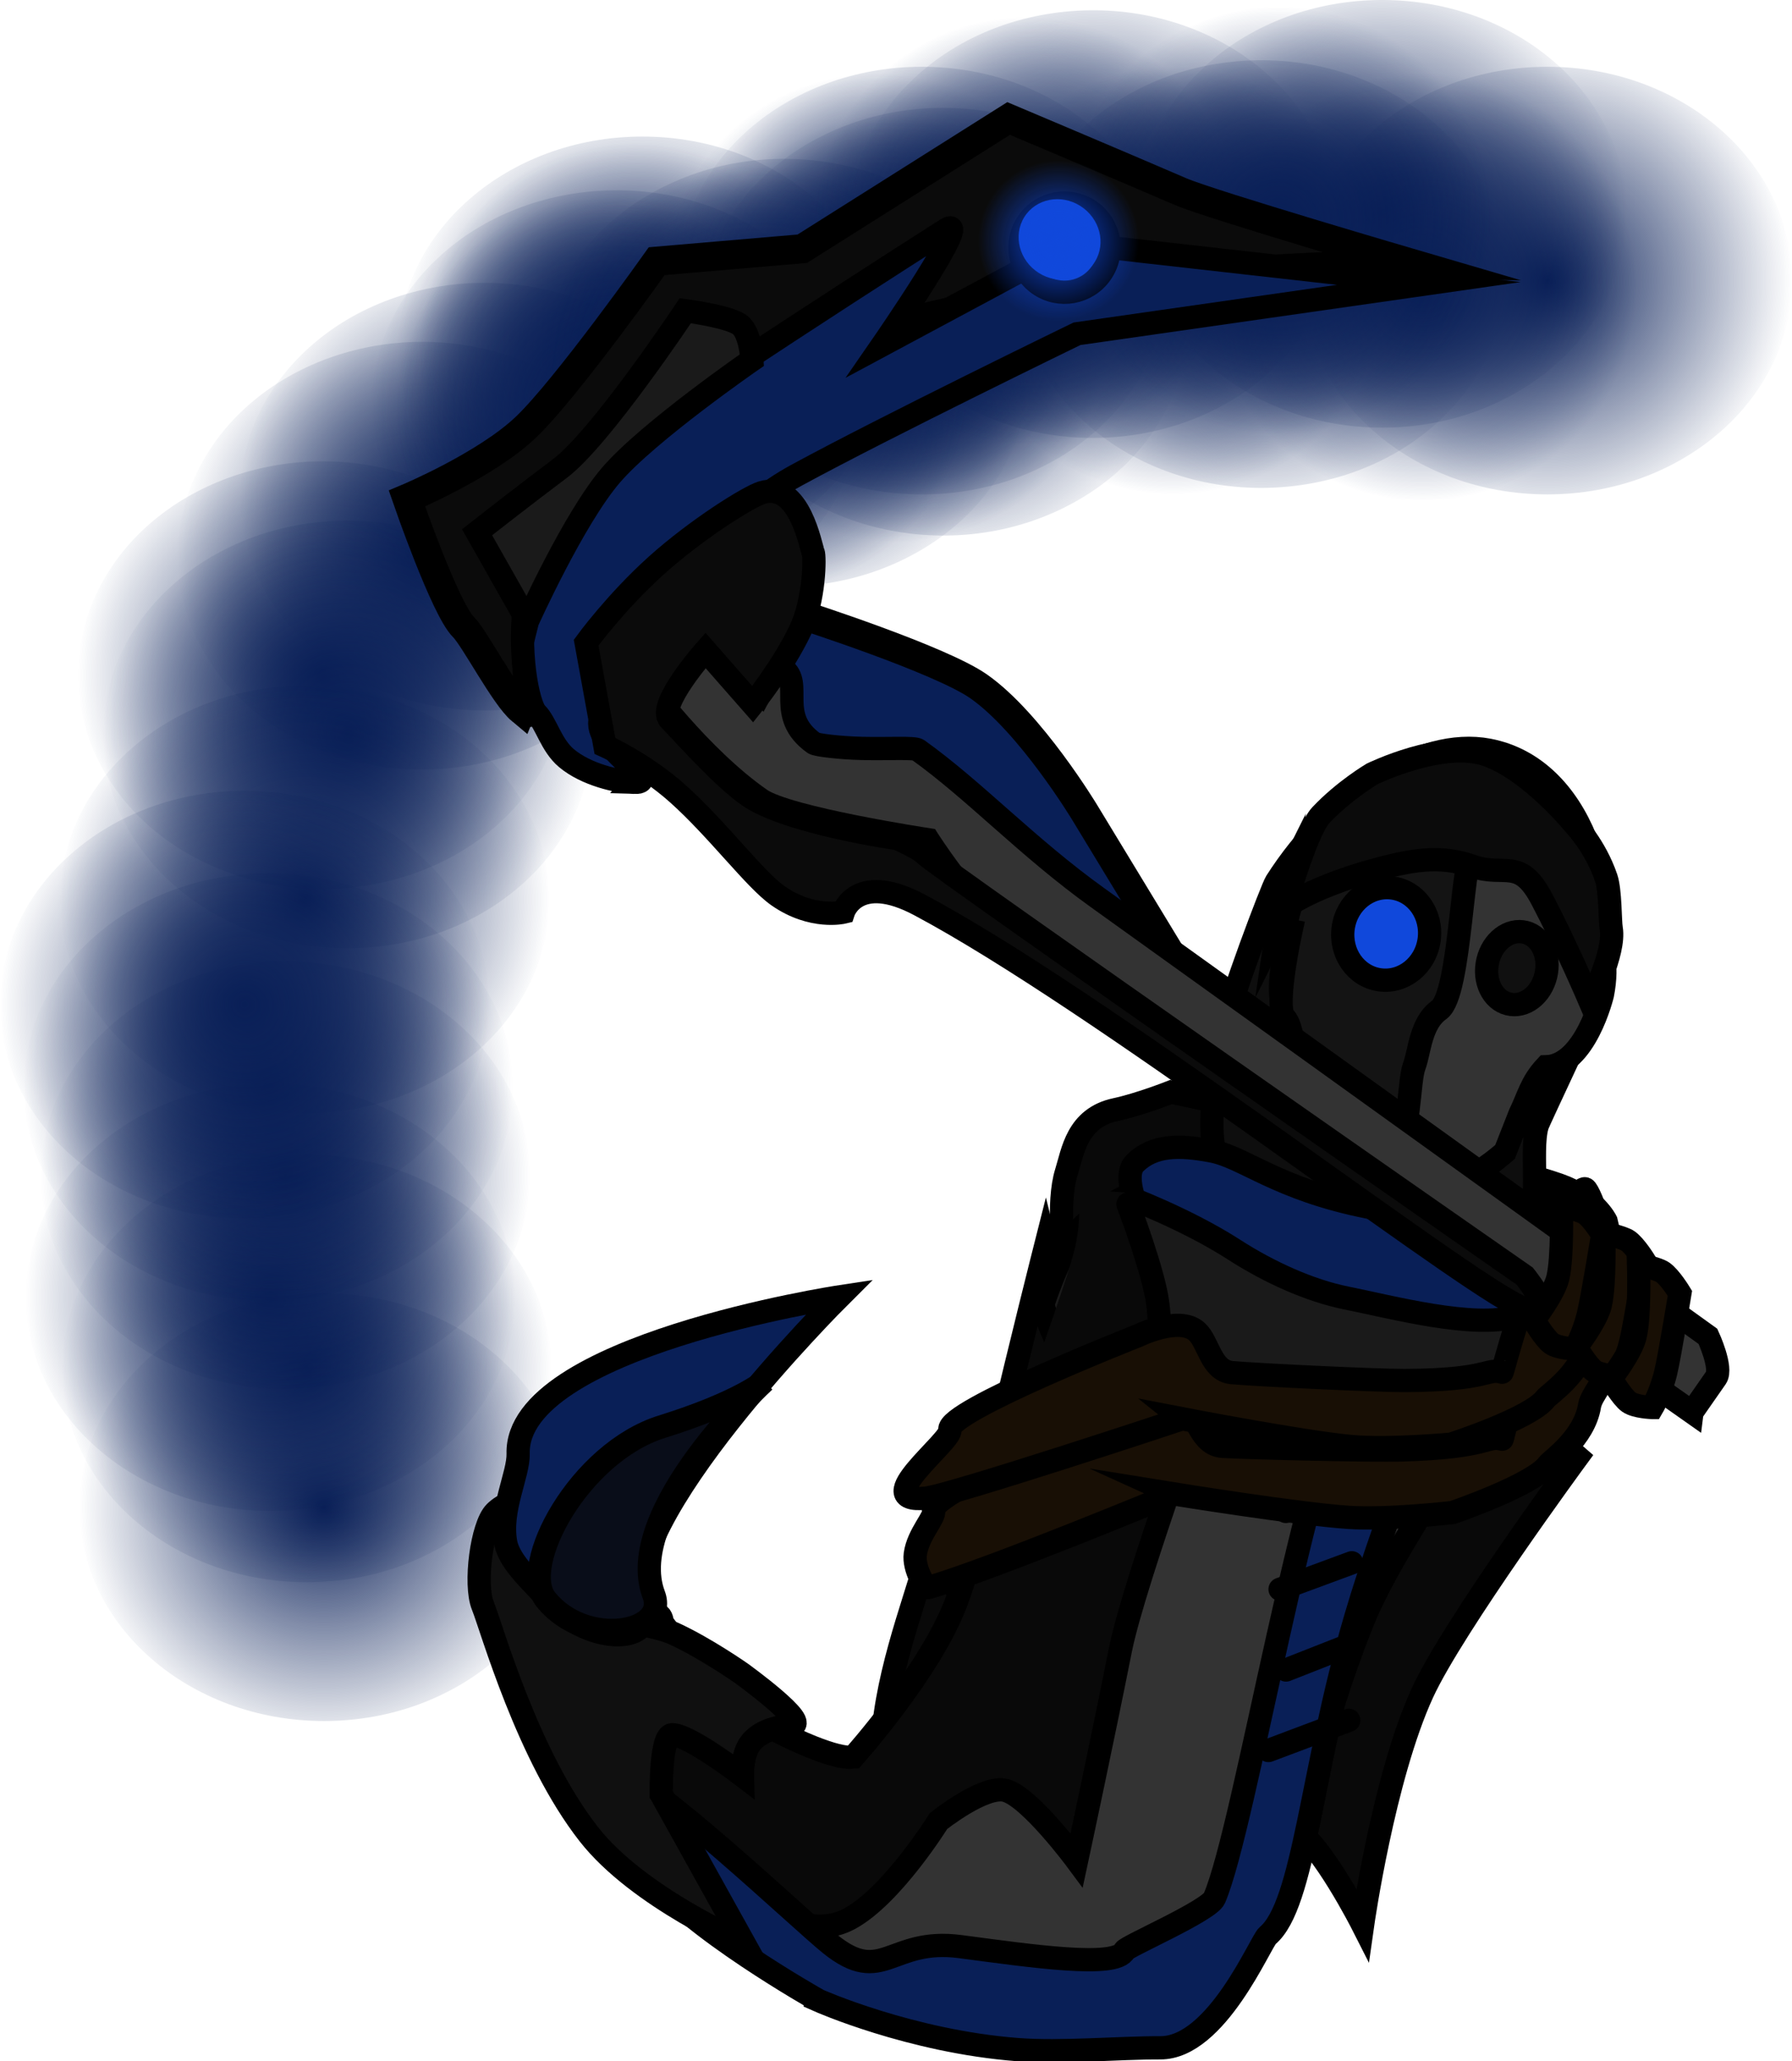 <svg version="1.1" xmlns="http://www.w3.org/2000/svg" xmlns:xlink="http://www.w3.org/1999/xlink" width="154.139" height="177.215" viewBox="0,0,154.139,177.215"><defs><radialGradient cx="186.456" cy="82.345" r="21.044" gradientUnits="userSpaceOnUse" id="color-1"><stop offset="0" stop-color="#091f57"/><stop offset="1" stop-color="#091f57" stop-opacity="0"/></radialGradient><radialGradient cx="210.494" cy="76.345" r="21.044" gradientUnits="userSpaceOnUse" id="color-2"><stop offset="0" stop-color="#091f57"/><stop offset="1" stop-color="#091f57" stop-opacity="0"/></radialGradient><radialGradient cx="212.335" cy="79.881" r="21.044" gradientUnits="userSpaceOnUse" id="color-3"><stop offset="0" stop-color="#091f57"/><stop offset="1" stop-color="#091f57" stop-opacity="0"/></radialGradient><radialGradient cx="198.672" cy="84.263" r="21.044" gradientUnits="userSpaceOnUse" id="color-4"><stop offset="0" stop-color="#091f57"/><stop offset="1" stop-color="#091f57" stop-opacity="0"/></radialGradient><radialGradient cx="239.693" cy="75.785" r="21.044" gradientUnits="userSpaceOnUse" id="color-5"><stop offset="0" stop-color="#091f57"/><stop offset="1" stop-color="#091f57" stop-opacity="0"/></radialGradient><radialGradient cx="225.214" cy="71.488" r="21.044" gradientUnits="userSpaceOnUse" id="color-6"><stop offset="0" stop-color="#091f57"/><stop offset="1" stop-color="#091f57" stop-opacity="0"/></radialGradient><radialGradient cx="264.295" cy="76.345" r="21.044" gradientUnits="userSpaceOnUse" id="color-7"><stop offset="0" stop-color="#091f57"/><stop offset="1" stop-color="#091f57" stop-opacity="0"/></radialGradient><radialGradient cx="250.082" cy="70.604" r="21.044" gradientUnits="userSpaceOnUse" id="color-8"><stop offset="0" stop-color="#091f57"/><stop offset="1" stop-color="#091f57" stop-opacity="0"/></radialGradient><radialGradient cx="172.875" cy="94.919" r="21.044" gradientUnits="userSpaceOnUse" id="color-9"><stop offset="0" stop-color="#091f57"/><stop offset="1" stop-color="#091f57" stop-opacity="0"/></radialGradient><radialGradient cx="167.52" cy="99.997" r="21.044" gradientUnits="userSpaceOnUse" id="color-10"><stop offset="0" stop-color="#091f57"/><stop offset="1" stop-color="#091f57" stop-opacity="0"/></radialGradient><radialGradient cx="158.946" cy="110.272" r="21.044" gradientUnits="userSpaceOnUse" id="color-11"><stop offset="0" stop-color="#091f57"/><stop offset="1" stop-color="#091f57" stop-opacity="0"/></radialGradient><radialGradient cx="161.099" cy="115.365" r="21.044" gradientUnits="userSpaceOnUse" id="color-12"><stop offset="0" stop-color="#091f57"/><stop offset="1" stop-color="#091f57" stop-opacity="0"/></radialGradient><radialGradient cx="157.408" cy="129.557" r="21.044" gradientUnits="userSpaceOnUse" id="color-13"><stop offset="0" stop-color="#091f57"/><stop offset="1" stop-color="#091f57" stop-opacity="0"/></radialGradient><radialGradient cx="159.069" cy="181.806" r="21.044" gradientUnits="userSpaceOnUse" id="color-14"><stop offset="0" stop-color="#091f57"/><stop offset="1" stop-color="#091f57" stop-opacity="0"/></radialGradient><radialGradient cx="157.593" cy="169.873" r="21.044" gradientUnits="userSpaceOnUse" id="color-15"><stop offset="0" stop-color="#091f57"/><stop offset="1" stop-color="#091f57" stop-opacity="0"/></radialGradient><radialGradient cx="154.456" cy="163.746" r="21.044" gradientUnits="userSpaceOnUse" id="color-16"><stop offset="0" stop-color="#091f57"/><stop offset="1" stop-color="#091f57" stop-opacity="0"/></radialGradient><radialGradient cx="155.749" cy="153.265" r="21.044" gradientUnits="userSpaceOnUse" id="color-17"><stop offset="0" stop-color="#091f57"/><stop offset="1" stop-color="#091f57" stop-opacity="0"/></radialGradient><radialGradient cx="154.273" cy="145.686" r="21.044" gradientUnits="userSpaceOnUse" id="color-18"><stop offset="0" stop-color="#091f57"/><stop offset="1" stop-color="#091f57" stop-opacity="0"/></radialGradient><radialGradient cx="152.244" cy="138.592" r="21.044" gradientUnits="userSpaceOnUse" id="color-19"><stop offset="0" stop-color="#091f57"/><stop offset="1" stop-color="#091f57" stop-opacity="0"/></radialGradient><radialGradient cx="184.231" cy="86.965" r="21.044" gradientUnits="userSpaceOnUse" id="color-20"><stop offset="0" stop-color="#091f57"/><stop offset="1" stop-color="#091f57" stop-opacity="0"/></radialGradient><radialGradient cx="185.605" cy="82.912" r="18.384" gradientUnits="userSpaceOnUse" id="color-21"><stop offset="0" stop-color="#091f57"/><stop offset="1" stop-color="#091f57" stop-opacity="0"/></radialGradient><radialGradient cx="206.605" cy="76.912" r="18.384" gradientUnits="userSpaceOnUse" id="color-22"><stop offset="0" stop-color="#091f57"/><stop offset="1" stop-color="#091f57" stop-opacity="0"/></radialGradient><radialGradient cx="183.662" cy="87.532" r="18.384" gradientUnits="userSpaceOnUse" id="color-23"><stop offset="0" stop-color="#091f57"/><stop offset="1" stop-color="#091f57" stop-opacity="0"/></radialGradient><radialGradient cx="208.213" cy="80.448" r="18.384" gradientUnits="userSpaceOnUse" id="color-24"><stop offset="0" stop-color="#091f57"/><stop offset="1" stop-color="#091f57" stop-opacity="0"/></radialGradient><radialGradient cx="196.277" cy="84.83" r="18.384" gradientUnits="userSpaceOnUse" id="color-25"><stop offset="0" stop-color="#091f57"/><stop offset="1" stop-color="#091f57" stop-opacity="0"/></radialGradient><radialGradient cx="232.113" cy="76.352" r="18.384" gradientUnits="userSpaceOnUse" id="color-26"><stop offset="0" stop-color="#091f57"/><stop offset="1" stop-color="#091f57" stop-opacity="0"/></radialGradient><radialGradient cx="219.464" cy="72.055" r="18.384" gradientUnits="userSpaceOnUse" id="color-27"><stop offset="0" stop-color="#091f57"/><stop offset="1" stop-color="#091f57" stop-opacity="0"/></radialGradient><radialGradient cx="253.605" cy="76.912" r="18.384" gradientUnits="userSpaceOnUse" id="color-28"><stop offset="0" stop-color="#091f57"/><stop offset="1" stop-color="#091f57" stop-opacity="0"/></radialGradient><radialGradient cx="241.188" cy="71.171" r="18.384" gradientUnits="userSpaceOnUse" id="color-29"><stop offset="0" stop-color="#091f57"/><stop offset="1" stop-color="#091f57" stop-opacity="0"/></radialGradient><radialGradient cx="222.244" cy="72.918" r="6.924" gradientUnits="userSpaceOnUse" id="color-30"><stop offset="0" stop-color="#1048db"/><stop offset="1" stop-color="#1048db" stop-opacity="0"/></radialGradient></defs><g transform="translate(-131.2,-52.221)"><g data-paper-data="{&quot;isPaintingLayer&quot;:true}" fill-rule="nonzero" stroke-linejoin="miter" stroke-miterlimit="10" stroke-dasharray="" stroke-dashoffset="0" style="mix-blend-mode: normal"><g stroke="none" stroke-linecap="butt"><path d="M165.412,82.345c0,-10.153 9.422,-18.384 21.044,-18.384c11.622,0 21.044,8.231 21.044,18.384c0,10.153 -9.422,18.384 -21.044,18.384c-11.622,0 -21.044,-8.231 -21.044,-18.384z" fill="url(#color-1)" stroke-width="NaN"/><path d="M189.45,76.345c0,-10.153 9.422,-18.384 21.044,-18.384c11.622,0 21.044,8.231 21.044,18.384c0,10.153 -9.422,18.384 -21.044,18.384c-11.622,0 -21.044,-8.231 -21.044,-18.384z" fill="url(#color-2)" stroke-width="NaN"/><path d="M194.607,89.787c-6.262,-8.553 -3.402,-19.922 6.389,-25.393c9.791,-5.471 22.805,-2.972 29.067,5.582c6.262,8.553 3.402,19.922 -6.389,25.393c-9.791,5.471 -22.805,2.972 -29.067,-5.582z" fill="url(#color-3)" stroke-width="NaN"/><path d="M180.944,94.168c-6.262,-8.553 -3.402,-19.922 6.389,-25.393c9.791,-5.471 22.805,-2.972 29.067,5.582c6.262,8.553 3.402,19.922 -6.389,25.393c-9.791,5.471 -22.805,2.972 -29.067,-5.582z" fill="url(#color-4)" stroke-width="NaN"/><path d="M218.788,77.896c-1.334,-10.086 6.944,-19.207 18.489,-20.373c11.545,-1.166 21.986,6.066 23.321,16.152c1.334,10.086 -6.944,19.207 -18.489,20.373c-11.545,1.166 -21.987,-6.066 -23.321,-16.152z" fill="url(#color-5)" stroke-width="NaN"/><path d="M204.309,73.599c-1.334,-10.086 6.944,-19.207 18.489,-20.373c11.545,-1.166 21.986,6.066 23.321,16.152c1.334,10.086 -6.944,19.207 -18.489,20.373c-11.545,1.166 -21.987,-6.066 -23.321,-16.152z" fill="url(#color-6)" stroke-width="NaN"/><path d="M243.251,76.345c0,-10.153 9.422,-18.384 21.044,-18.384c11.622,0 21.044,8.231 21.044,18.384c0,10.153 -9.422,18.384 -21.044,18.384c-11.622,0 -21.044,-8.231 -21.044,-18.384z" fill="url(#color-7)" stroke-width="NaN"/><path d="M229.038,70.604c0,-10.153 9.422,-18.384 21.044,-18.384c11.622,0 21.044,8.231 21.044,18.384c0,10.153 -9.422,18.384 -21.044,18.384c-11.622,0 -21.044,-8.231 -21.044,-18.384z" fill="url(#color-8)" stroke-width="NaN"/><g><g><path d="M159.68,109.24c-9.054,-6.366 -10.485,-17.939 -3.198,-25.848c7.288,-7.909 20.535,-9.16 29.588,-2.793c9.054,6.366 10.485,17.939 3.198,25.848c-7.288,7.909 -20.535,9.16 -29.588,2.794z" fill="url(#color-9)" stroke-width="NaN"/><path d="M159.08,116.838c-10.647,-4.072 -15.499,-14.913 -10.837,-24.214c4.661,-9.301 17.071,-13.54 27.717,-9.467c10.647,4.072 15.499,14.913 10.837,24.214c-4.661,9.301 -17.071,13.54 -27.717,9.467z" fill="url(#color-10)" stroke-width="NaN"/><path d="M150.506,127.112c-10.647,-4.072 -15.499,-14.913 -10.837,-24.214c4.661,-9.301 17.071,-13.54 27.717,-9.467c10.647,4.072 15.499,14.913 10.837,24.214c-4.661,9.301 -17.071,13.54 -27.717,9.467z" fill="url(#color-11)" stroke-width="NaN"/><path d="M140.054,115.365c0,-10.153 9.422,-18.384 21.044,-18.384c11.622,0 21.044,8.231 21.044,18.384c0,10.153 -9.422,18.384 -21.044,18.384c-11.622,0 -21.044,-8.231 -21.044,-18.384z" fill="url(#color-12)" stroke-width="NaN"/><path d="M136.364,129.557c0,-10.153 9.422,-18.384 21.044,-18.384c11.622,0 21.044,8.231 21.044,18.384c0,10.153 -9.422,18.384 -21.044,18.384c-11.622,0 -21.044,-8.231 -21.044,-18.384z" fill="url(#color-13)" stroke-width="NaN"/><path d="M138.025,181.806c0,-10.153 9.422,-18.384 21.044,-18.384c11.622,0 21.044,8.231 21.044,18.384c0,10.153 -9.422,18.384 -21.044,18.384c-11.622,0 -21.044,-8.231 -21.044,-18.384z" fill="url(#color-14)" stroke-width="NaN"/><path d="M136.549,169.873c0,-10.153 9.422,-18.384 21.044,-18.384c11.622,0 21.044,8.231 21.044,18.384c0,10.153 -9.422,18.384 -21.044,18.384c-11.622,0 -21.044,-8.231 -21.044,-18.384z" fill="url(#color-15)" stroke-width="NaN"/><path d="M133.412,163.746c0,-10.153 9.422,-18.384 21.044,-18.384c11.622,0 21.044,8.231 21.044,18.384c0,10.153 -9.422,18.384 -21.044,18.384c-11.622,0 -21.044,-8.231 -21.044,-18.384z" fill="url(#color-16)" stroke-width="NaN"/><path d="M134.705,153.265c0,-10.153 9.422,-18.384 21.044,-18.384c11.622,0 21.044,8.231 21.044,18.384c0,10.153 -9.422,18.384 -21.044,18.384c-11.622,0 -21.044,-8.231 -21.044,-18.384z" fill="url(#color-17)" stroke-width="NaN"/><path d="M133.229,145.686c0,-10.153 9.422,-18.384 21.044,-18.384c11.622,0 21.044,8.231 21.044,18.384c0,10.153 -9.422,18.384 -21.044,18.384c-11.622,0 -21.044,-8.231 -21.044,-18.384z" fill="url(#color-18)" stroke-width="NaN"/><path d="M131.2,138.592c0,-10.153 9.422,-18.384 21.044,-18.384c11.622,0 21.044,8.231 21.044,18.384c0,10.153 -9.422,18.384 -21.044,18.384c-11.622,0 -21.044,-8.231 -21.044,-18.384z" fill="url(#color-19)" stroke-width="NaN"/></g><path d="M171.036,101.286c-9.054,-6.366 -10.485,-17.939 -3.198,-25.848c7.288,-7.909 20.535,-9.16 29.588,-2.794c9.054,6.366 10.485,17.939 3.198,25.848c-7.288,7.909 -20.535,9.16 -29.588,2.794z" fill="url(#color-20)" stroke-width="NaN"/></g></g><path d="M167.221,82.912c0,-10.153 8.231,-18.384 18.384,-18.384c10.153,0 18.384,8.231 18.384,18.384c0,10.153 -8.231,18.384 -18.384,18.384c-10.153,0 -18.384,-8.231 -18.384,-18.384z" fill="url(#color-21)" stroke="none" stroke-width="NaN" stroke-linecap="butt"/><path d="M188.221,76.912c0,-10.153 8.231,-18.384 18.384,-18.384c10.153,0 18.384,8.231 18.384,18.384c0,10.153 -8.231,18.384 -18.384,18.384c-10.153,0 -18.384,-8.231 -18.384,-18.384z" fill="url(#color-22)" stroke="none" stroke-width="NaN" stroke-linecap="butt"/><path d="M172.134,101.853c-7.909,-6.366 -9.16,-17.939 -2.793,-25.848c6.366,-7.909 17.939,-9.16 25.848,-2.794c7.909,6.366 9.16,17.939 2.793,25.848c-6.366,7.909 -17.939,9.16 -25.848,2.794z" fill="url(#color-23)" stroke="none" stroke-width="NaN" stroke-linecap="butt"/><path d="M192.726,90.354c-5.471,-8.553 -2.972,-19.922 5.582,-25.393c8.553,-5.471 19.922,-2.972 25.393,5.582c5.471,8.553 2.972,19.922 -5.582,25.393c-8.553,5.471 -19.922,2.972 -25.393,-5.582z" fill="url(#color-24)" stroke="none" stroke-width="NaN" stroke-linecap="butt"/><path d="M180.789,94.735c-5.471,-8.553 -2.972,-19.922 5.582,-25.393c8.553,-5.471 19.922,-2.972 25.393,5.582c5.471,8.553 2.972,19.922 -5.582,25.393c-8.553,5.471 -19.922,2.972 -25.393,-5.582z" fill="url(#color-25)" stroke="none" stroke-width="NaN" stroke-linecap="butt"/><path d="M213.85,78.463c-1.166,-10.086 6.066,-19.207 16.152,-20.373c10.086,-1.166 19.207,6.066 20.373,16.152c1.166,10.086 -6.066,19.207 -16.152,20.373c-10.086,1.166 -19.207,-6.066 -20.373,-16.152z" fill="url(#color-26)" stroke="none" stroke-width="NaN" stroke-linecap="butt"/><path d="M201.201,74.166c-1.166,-10.086 6.066,-19.207 16.152,-20.373c10.086,-1.166 19.207,6.066 20.373,16.152c1.166,10.086 -6.066,19.207 -16.152,20.373c-10.086,1.166 -19.207,-6.066 -20.373,-16.152z" fill="url(#color-27)" stroke="none" stroke-width="NaN" stroke-linecap="butt"/><path d="M235.221,76.912c0,-10.153 8.231,-18.384 18.384,-18.384c10.153,0 18.384,8.231 18.384,18.384c0,10.153 -8.231,18.384 -18.384,18.384c-10.153,0 -18.384,-8.231 -18.384,-18.384z" fill="url(#color-28)" stroke="none" stroke-width="NaN" stroke-linecap="butt"/><path d="M222.804,71.171c0,-10.153 8.231,-18.384 18.384,-18.384c10.153,0 18.384,8.231 18.384,18.384c0,10.153 -8.231,18.384 -18.384,18.384c-10.153,0 -18.384,-8.231 -18.384,-18.384z" fill="url(#color-29)" stroke="none" stroke-width="NaN" stroke-linecap="butt"/><path d="M222.744,160.307c0,0 -0.642,-4.672 0.179,-7.293c0.554,-1.768 0.901,-4.681 4.228,-5.39c2.076,-0.443 4.776,-1.512 4.776,-1.512c0,0 26.639,5.604 33.417,8.003c3.031,1.073 4.003,3.097 4.003,3.097c0,0 1.538,6.207 1.24,8.61c-0.316,2.548 -3.421,6.203 -3.421,6.203z" fill="#090909" stroke="#000000" stroke-width="2" stroke-linecap="butt"/><path d="M227.874,202.183c0,0 9.325,-5.529 13.193,-10.942c2.624,-3.671 4.533,-7.939 7.771,-14.332c3.3,-6.514 7.906,-15.119 7.906,-15.119c0,0 0.4,6.345 1.75,7.884c2.079,2.37 8.395,7.805 8.395,7.805c0,0 -10.712,14.566 -13.331,20.266c-3.357,7.303 -5.151,19.949 -5.151,19.949c0,0 -3.516,-6.934 -5.834,-8.232c-2.041,-1.143 -7.348,0.852 -7.348,0.852c0,0 -6.006,5.344 -10.708,6.241c-6.074,1.159 -11.373,-2.193 -13.363,-3.72c-9.943,-7.634 1.653,-27.36 -0.253,-28.8c-0.962,-0.727 5.224,10.192 10.445,14.254c5.243,4.08 6.528,3.893 6.528,3.893z" fill="#090909" stroke="#000000" stroke-width="2" stroke-linecap="butt"/><path d="M198.617,220.783c0,0 -11,-7.626 -13.823,-12.555c-3.154,-5.51 -4.219,-18.957 -4.219,-18.957c0,0 6.515,2.644 10.394,6.411c4.267,4.144 6.185,9.506 12.255,10.951c6.046,1.439 20.959,-10.27 21.811,-11.73c2.011,-3.446 12.929,-40.262 15.056,-43.351c3.357,-4.874 24.84,1.476 26.579,6.298c1.46,4.05 -14.392,24.366 -18.12,33.463c-5.183,12.648 -6.635,25.771 -10.108,28.081c-0.673,0.448 -5.38,9.152 -10.316,8.614c-3.641,-0.397 -8.702,-0.475 -12.499,-1.166c-9.293,-1.691 -17.012,-6.057 -17.012,-6.057z" fill="#333333" stroke="#000000" stroke-width="2" stroke-linecap="butt"/><path d="M263.415,149.031c-0.645,2.311 0.424,7.29 -1.054,8.206c-1.723,1.068 -5.431,0.574 -8.427,0.569c-3.906,-0.007 -7.31,0.204 -10.749,-0.452c-8.799,-1.676 -8.546,-7.165 -6.73,-16.486c0.522,-2.68 4.171,-12.282 4.513,-12.818c4.796,-7.506 12.419,-12.447 18.27,-11.333c7.927,1.51 11.189,11.972 9.402,20.701c-0.196,0.959 -5.095,11.145 -5.226,11.613z" fill="#0e0e0e" stroke="#000000" stroke-width="2" stroke-linecap="butt"/><path d="M204.621,203.264c0,0 6.602,-7.374 8.816,-13.264c1.502,-3.995 2.327,-8.352 3.868,-14.972c1.571,-6.746 3.844,-15.721 3.844,-15.721c0,0 1.389,5.659 2.738,6.715c2.077,1.627 11.992,2.694 11.992,2.694c0,0 -7.149,19.513 -8.307,25.349c-1.484,7.477 -3.763,18.097 -3.763,18.097c0,0 -4.005,-5.407 -6.095,-6c-1.84,-0.522 -5.791,2.628 -5.791,2.628c0,0 -3.952,6.367 -7.599,8.369c-4.711,2.586 -9.878,-3.049 -11.741,-3.933c-9.313,-4.42 -2.938,-21.325 -4.72,-22.151c-0.899,-0.417 5.931,7.933 10.831,10.303c4.92,2.38 5.926,1.886 5.926,1.886z" fill="#090909" stroke="#000000" stroke-width="2" stroke-linecap="butt"/><path d="M229.844,157.946c0,0 -2.383,-4.379 -1.017,-5.726c1.58,-1.558 3.781,-1.571 6.582,-1.043c2.801,0.529 5.672,3.277 13.434,4.82c5.454,1.084 10.072,1.661 12.617,1.38c0.168,-0.018 3.286,1.286 3.808,2.611c0.644,1.635 -1.862,5.695 -1.862,5.695c0,0 -5.815,0.609 -12.091,0.291c-3.241,-0.164 -7.814,0.084 -10.288,-0.537c-6.59,-1.653 -11.184,-7.491 -11.184,-7.491z" fill="#091f57" stroke="#000000" stroke-width="2" stroke-linecap="butt"/><path d="M201.596,224.209c0,0 -11.43,-6.421 -14.644,-11.023c-1.313,-1.88 -5.482,-9.855 -3.248,-9.097c3.878,1.316 16.271,13.147 18.893,15.264c4.546,3.669 5.157,-0.565 11.202,0.232c6.022,0.794 13.439,1.89 14.13,0.349c0.163,-0.364 7.264,-3.424 7.731,-4.516c2.687,-6.282 7.722,-38.178 12.435,-46.204c2.645,-4.505 7.801,-0.396 7.801,-0.396c0,0 -5.327,13.065 -8.095,22.496c-3.849,13.113 -4.406,24.667 -7.568,27.327c-0.613,0.516 -4.371,9.66 -9.227,9.644c-3.582,-0.012 -8.516,0.443 -12.277,0.155c-9.207,-0.703 -17.134,-4.23 -17.134,-4.23z" fill="#091f57" stroke="#000000" stroke-width="2" stroke-linecap="butt"/><path d="M220.893,164.368c0,0 1.494,-4.527 2.884,-6.136c1.608,-1.861 4.241,-3.159 4.241,-3.159c0,0 5.154,1.898 9.353,4.603c2.98,1.92 6.493,3.514 9.638,4.143c3.868,0.774 10.965,2.669 14.554,1.583c2.493,-0.754 -0.098,5.657 -0.098,5.657c0,0 -15.605,2.422 -22.682,0.564c-2.197,-0.577 -3.967,-3.354 -6.923,-3.235c-1.95,0.079 -5.16,3.275 -6.702,2.587c-2.949,-1.317 -4.265,-6.607 -4.265,-6.607z" fill="#1a1a1a" stroke="#000000" stroke-width="2" stroke-linecap="butt"/><path d="M260.655,151.26c0,0 -2.096,1.848 -2.733,1.784c-0.858,-0.086 -4.471,-1.339 -5.347,-1.441c-0.741,-0.086 -3.213,-1.458 -3.213,-1.458c0,0 -1.393,0.625 -1.976,0.559c-0.76,-0.085 -2.195,-1.028 -2.195,-1.028c0,0 -0.505,-2.154 -0.294,-3.244c-0.334,-1.209 0.354,-3.791 -0.065,-4.421c-2.83,-1.005 -4.13,-2.684 -3.176,-7.608c0.716,-3.694 3.271,-6.397 5.148,-8.689c2.948,-3.598 5.972,-5.678 10.941,-5.123c3.554,0.397 4.612,4.501 6.66,6.868c2.638,3.05 5.667,4.927 4.631,10.272c0,0 -1.466,6.139 -4.864,6.208c-1.276,1.365 -1.485,2.525 -2.23,4.051z" fill="#333333" stroke="#000000" stroke-width="2" stroke-linecap="butt"/><path d="M241.727,132.115c0,0 0.701,-4.018 1.939,-4.453c1.774,-0.624 5.929,-3.573 8.536,-3.933c4.589,-0.634 7.432,1.552 5.856,1.356c-1.139,-0.142 -1.145,12.592 -3.065,13.962c-1.625,1.16 -1.668,3.563 -2.16,4.873c-0.482,1.284 -0.333,6.142 -1.704,7.479c-0.417,0.406 -4.303,0.02 -5.304,-1.233c-0.685,-0.858 -1.51,-1.98 -1.674,-3.256c-0.206,-1.604 0.047,-3.729 -0.356,-3.703c-1.527,0.098 -1.304,-2.75 -2.094,-3.468c-0.928,-0.844 0.547,-7.509 0.547,-7.509z" fill="#141414" stroke="#000000" stroke-width="2" stroke-linecap="butt"/><path d="M246.738,131.989c0.312,-2.178 2.218,-3.708 4.258,-3.417c2.04,0.291 3.44,2.293 3.129,4.471c-0.312,2.178 -2.218,3.708 -4.258,3.417c-2.04,-0.291 -3.44,-2.293 -3.129,-4.471z" fill="#1048db" stroke="#000000" stroke-width="2" stroke-linecap="butt"/><path d="M259.116,135.127c0.267,-1.725 1.627,-2.975 3.037,-2.793c1.41,0.182 2.337,1.728 2.069,3.453c-0.267,1.725 -1.627,2.975 -3.037,2.793c-1.41,-0.182 -2.337,-1.728 -2.069,-3.453z" fill="#101010" stroke="#000000" stroke-width="2" stroke-linecap="butt"/><path d="M243.656,125.724c0,0 6.856,-3.611 9.455,-4.216c2.568,-0.597 6.048,0.61 6.048,0.61" fill="none" stroke="#000000" stroke-width="2" stroke-linecap="round"/><path d="M241.058,132.048c0.391,-0.776 2.365,-8.274 3.77,-9.76c1.999,-2.115 4.406,-3.533 4.406,-3.533c0,0 5.993,-2.915 9.759,-1.66c3.766,1.255 7.636,6.005 7.636,6.005c0,0 1.776,1.815 2.727,4.609c0.37,1.087 0.32,3.692 0.434,4.348c0.358,2.071 -1.812,6.284 -1.812,6.284c0,0 -2.092,-4.896 -4.142,-8.792c-1.948,-3.703 -3.194,-1.859 -6.012,-2.864c-2.818,-1.004 -5.42,-0.491 -8.645,0.41c-2.42,0.676 -4.759,1.571 -6.35,2.471c-1.18,0.668 -1.424,-0.976 -1.195,-1.43z" fill="#0b0b0b" stroke="#000000" stroke-width="2" stroke-linecap="butt"/><path d="M246.951,172.603l-5.691,1.677" fill="none" stroke="#000000" stroke-width="2" stroke-linecap="round"/><path d="M241.804,182.17l6.158,-2.566" fill="none" stroke="#000000" stroke-width="2" stroke-linecap="round"/><path d="M241.305,188.861l6.169,-2.276" fill="none" stroke="#000000" stroke-width="2" stroke-linecap="round"/><path d="M246.747,193.865l-4.931,1.937" fill="none" stroke="#000000" stroke-width="2" stroke-linecap="round"/><path d="M247.214,200.128l-6.908,2.596" fill="none" stroke="#000000" stroke-width="2" stroke-linecap="round"/><path d="M188.079,206.492l7.097,12.761c0,0 -9.066,-3.892 -13.33,-9.335c-5.304,-6.771 -8.331,-17.708 -9.12,-19.656c-0.734,-1.813 -0.092,-6.891 1.074,-8.031c2.939,-2.874 9.841,0.615 11.066,7.212c0.556,2.992 2.322,2.323 4.29,3.227c2.739,1.259 5.787,3.396 5.787,3.396c0,0 6.147,4.431 4.302,4.523c-1.05,0.052 -2.706,0.425 -3.525,1.55c-0.713,0.981 -0.663,2.738 -0.663,2.738c0,0 -4.551,-3.496 -6.033,-3.512c-1.036,-0.011 -0.945,5.126 -0.945,5.126z" fill="#101010" stroke="#000000" stroke-width="2" stroke-linecap="butt"/><path d="M175.768,177.198c-0.234,-9.239 27.625,-13.475 27.625,-13.475c0,0 -19.601,19.515 -16.896,26.661c1.237,3.269 -4.95,3.365 -8.385,-0.85c-0.922,-1.131 -3.082,-2.904 -3.412,-4.677c-0.528,-2.834 1.114,-5.855 1.068,-7.659z" fill="#091f57" stroke="#000000" stroke-width="2" stroke-linecap="butt"/><path d="M188.13,174.886c6.787,-2.119 8.824,-3.931 8.824,-3.931c0,0 -12.22,11.248 -9.516,18.394c1.237,3.269 -5.837,4.631 -9.272,0.416c-2.396,-2.94 2.883,-12.668 9.964,-14.879z" fill="#090d19" stroke="#000000" stroke-width="2" stroke-linecap="butt"/><path d="M217.82,176.52c0,0 4.594,-12.45 5.712,-16.494c0.825,-2.983 0.389,-5.571 0.389,-5.571l4.379,0.322c0,0 2.981,9.891 2.163,13.31c-0.981,4.099 -5.863,10.753 -5.863,10.753z" fill="#090909" stroke="#000000" stroke-width="0" stroke-linecap="butt"/><path d="M228.219,155.741c0,0 2.243,5.865 2.572,8.596c0.321,2.665 0.043,4.181 0.043,4.181" fill="none" stroke="#000000" stroke-width="2" stroke-linecap="round"/><path d="M232.124,180.658c0,0 -15.775,6.545 -21.062,8.051c-0.297,0.085 -1.295,-1.667 -1.135,-2.852c0.234,-1.731 1.736,-3.197 1.574,-3.748c-0.464,-1.574 16.334,-8.495 16.334,-8.495c0,0 3.608,-1.855 5.263,-0.509c1.082,0.88 1.4,3.351 3.268,3.468c2.21,0.139 12.841,0.378 15.361,0.31c7.567,-0.204 7.27,-1.276 8.679,-0.925c0.067,0.017 1.577,-7.349 3.897,-11.861c1.379,-2.682 2.444,-4.224 2.802,-4.117c0.412,0.124 2.801,5.502 2.496,9.043c-0.17,1.981 -1.501,2.99 -1.68,4.076c-0.46,2.79 -3.295,4.681 -3.554,5.044c-1.236,1.734 -8.224,4.121 -8.224,4.121c0,0 -5.553,0.642 -8.947,0.415c-4.366,-0.292 -15.074,-2.022 -15.074,-2.022z" fill="#180f05" stroke="#000000" stroke-width="2" stroke-linecap="butt"/><path d="M232.888,174.205c0,0 -19.994,6.634 -22.088,6.827c-4.988,0.46 2.332,-4.944 2.107,-5.876c-0.382,-1.58 16.134,-8.077 16.134,-8.077c0,0 3.563,-1.763 5.105,-0.381c1.008,0.904 1.211,3.374 3.011,3.536c2.129,0.192 12.387,0.686 14.824,0.679c7.318,-0.022 7.076,-1.098 8.422,-0.713c0.064,0.018 1.832,-7.289 4.263,-11.732c1.445,-2.64 2.539,-4.153 2.88,-4.037c0.393,0.133 2.474,5.553 2.03,9.076c-0.248,1.971 -1.575,2.945 -1.794,4.023c-0.562,2.771 -3.38,4.588 -3.645,4.943c-1.267,1.699 -8.116,3.911 -8.116,3.911c0,0 -5.391,0.507 -8.659,0.199c-4.205,-0.396 -14.475,-2.379 -14.475,-2.379z" fill="#180f05" stroke="#000000" stroke-width="2" stroke-linecap="butt"/><path d="" fill="none" stroke="#000000" stroke-width="2" stroke-linecap="round"/><g stroke="#000000" stroke-linecap="butt"><path d="M232.621,135.444c0,0 -25.323,-13.675 -31.747,-18.299c-3.369,-2.425 -3.966,-7.41 -3.966,-7.41l3.241,-4.649c0,0 11.888,3.817 15.222,6.142c4.451,3.103 9.115,10.823 9.115,10.823z" fill="#091f57" stroke-width="2.5"/><path d="M176.041,113.273c-1.425,-1.185 -4.039,-6.226 -4.972,-7.138c-1.579,-1.544 -4.866,-11.054 -4.866,-11.054c0,0 6.755,-2.827 10.221,-6.119c3.466,-3.292 11.262,-14.285 11.262,-14.285l12.523,-1.071l17.749,-11.198c0,0 9.315,3.928 14.799,6.292c2.564,1.105 20.237,6.278 20.237,6.278c0,0 -37.399,-0.376 -57.647,9.968c-10.496,5.362 -17.439,19.861 -18.385,21.555c-1.346,2.408 0.891,8.277 -0.921,6.771z" fill="#0b0b0b" stroke-width="2.5"/><path d="M185.761,119.483c-1.446,-0.049 -4.141,-0.656 -5.837,-2.08c-1.334,-1.121 -1.726,-2.988 -2.595,-3.855c-0.728,-0.727 -1.659,-5.524 -0.912,-9.954c0.761,-4.515 3.215,-8.667 4.065,-9.772c1.888,-2.456 23.068,-16.102 32.095,-21.862c2.475,-1.579 -5.47,9.906 -5.47,9.906l16.275,-8.728l30.717,3.454l-30.261,4.325c0,0 -16.327,7.924 -24.119,12.159c-10.22,5.554 -15.792,18.978 -16.748,20.664c-1.359,2.399 5.371,5.832 2.789,5.744z" fill="#091f57" stroke-width="2"/><path d="M276.736,173.638c0,0 -50.525,-35.557 -59.727,-42.071c-2.58,-1.826 -5.984,-7.15 -5.984,-7.15c0,0 -12.07,-1.832 -14.412,-3.464c-5.239,-3.652 -9.951,-10.106 -9.951,-10.106l3.622,-5.196l6.329,6.118c0,0 1.312,-2.498 1.944,-2.058c1.783,1.243 -0.65,4.05 2.648,6.406c0.233,0.167 2.261,0.407 4.158,0.451c2.274,0.052 4.479,-0.095 4.792,0.128c4.88,3.484 9.421,8.383 15.474,12.721c23.801,17.06 52.481,37.701 52.481,37.701c0,0 1.268,2.727 0.69,3.557c-0.625,0.897 -2.064,2.961 -2.064,2.961z" fill="#333333" stroke-width="2"/><path d="M203.74,130.647c0,0 -2.672,0.644 -5.606,-1.402c-2.005,-1.398 -5.218,-5.734 -8.642,-8.794c-2.921,-2.609 -6.261,-4.102 -6.261,-4.102l-1.616,-8.873c0,0 2.561,-3.513 6.059,-6.654c3.483,-3.127 7.902,-5.88 9.045,-6.24c3.256,-1.027 4.224,4.721 4.426,5.139c0.154,0.317 0.141,4.05 -1.115,6.692c-1.503,3.16 -4.083,6.356 -4.083,6.356l-4.063,-4.627c0,0 -4.203,4.733 -3.076,5.93c1.968,2.091 4.715,5.123 6.79,6.57c3.347,2.333 12.795,3.679 12.795,3.679c0,0 1.928,0.864 2.304,1.294c0.784,0.895 51.652,36.322 51.652,36.322c0,0 4.03,5.018 -0.931,2.369c-6.566,-3.506 -35.925,-26.198 -51.121,-34.284c-5.436,-2.892 -6.557,0.625 -6.557,0.625z" fill="#0b0b0b" stroke-width="2"/><path d="M220.573,76.66c-1.737,-1.211 -2.163,-3.6 -0.952,-5.337c1.211,-1.737 3.6,-2.163 5.337,-0.952c1.737,1.211 2.163,3.6 0.952,5.337c-1.211,1.737 -3.6,2.163 -5.337,0.952z" fill="#1449cd" stroke-width="2"/><g stroke-width="0"><path d="M220.55,75.686c-1.676,-1.062 -2.233,-3.211 -1.245,-4.8c0.988,-1.589 3.148,-2.017 4.823,-0.955c1.676,1.062 2.233,3.211 1.244,4.8c-0.988,1.589 -3.148,2.017 -4.823,0.955z" fill="#1048db"/><path d="M218.587,78.798c-3.424,-2.17 -4.562,-6.561 -2.543,-9.808c2.019,-3.247 6.432,-4.121 9.856,-1.952c3.424,2.17 4.563,6.561 2.543,9.808c-2.019,3.247 -6.432,4.121 -9.856,1.952z" fill="url(#color-30)"/></g><path d="M266.675,168.196c0,0 -1.411,-0.041 -2.015,-0.461c-0.581,-0.405 -1.54,-2.017 -1.54,-2.017c0,0 1.743,-2.247 2.077,-3.627c0.432,-1.787 0.299,-6.193 0.299,-6.193c0,0 1.621,0.344 2.078,0.662c0.655,0.457 1.477,1.816 1.477,1.816c0,0 -0.886,5.426 -1.224,6.824c-0.431,1.781 -1.152,2.996 -1.152,2.996z" fill="#180f05" stroke-width="2"/><path d="M270.326,170.538c0,0 -1.411,-0.041 -2.015,-0.461c-0.581,-0.405 -1.54,-2.017 -1.54,-2.017c0,0 1.743,-2.247 2.077,-3.627c0.432,-1.787 0.299,-6.193 0.299,-6.193c0,0 1.621,0.344 2.078,0.662c0.655,0.457 1.477,1.816 1.477,1.816c0,0 -0.886,5.426 -1.224,6.824c-0.431,1.781 -1.152,2.996 -1.152,2.996z" fill="#180f05" stroke-width="2"/><path d="M273.321,173.235c0,0 -1.411,-0.041 -2.015,-0.461c-0.581,-0.405 -1.54,-2.017 -1.54,-2.017c0,0 1.743,-2.247 2.077,-3.627c0.432,-1.787 0.299,-6.193 0.299,-6.193c0,0 1.621,0.344 2.078,0.662c0.655,0.457 1.477,1.816 1.477,1.816c0,0 -0.886,5.426 -1.224,6.824c-0.431,1.781 -1.152,2.996 -1.152,2.996z" fill="#180f05" stroke-width="2"/><path d="M176.569,105.636l-4.335,-7.654c0,0 4.35,-3.405 7.105,-5.461c3.502,-2.613 10.805,-13.586 10.805,-13.586c0,0 3.714,0.481 4.692,1.204c0.932,0.689 1.045,3.039 1.045,3.039c0,0 -8.911,6.152 -12.119,9.882c-3.229,3.755 -7.193,12.575 -7.193,12.575z" fill="#1a1a1a" stroke-width="2"/></g></g></g></svg>